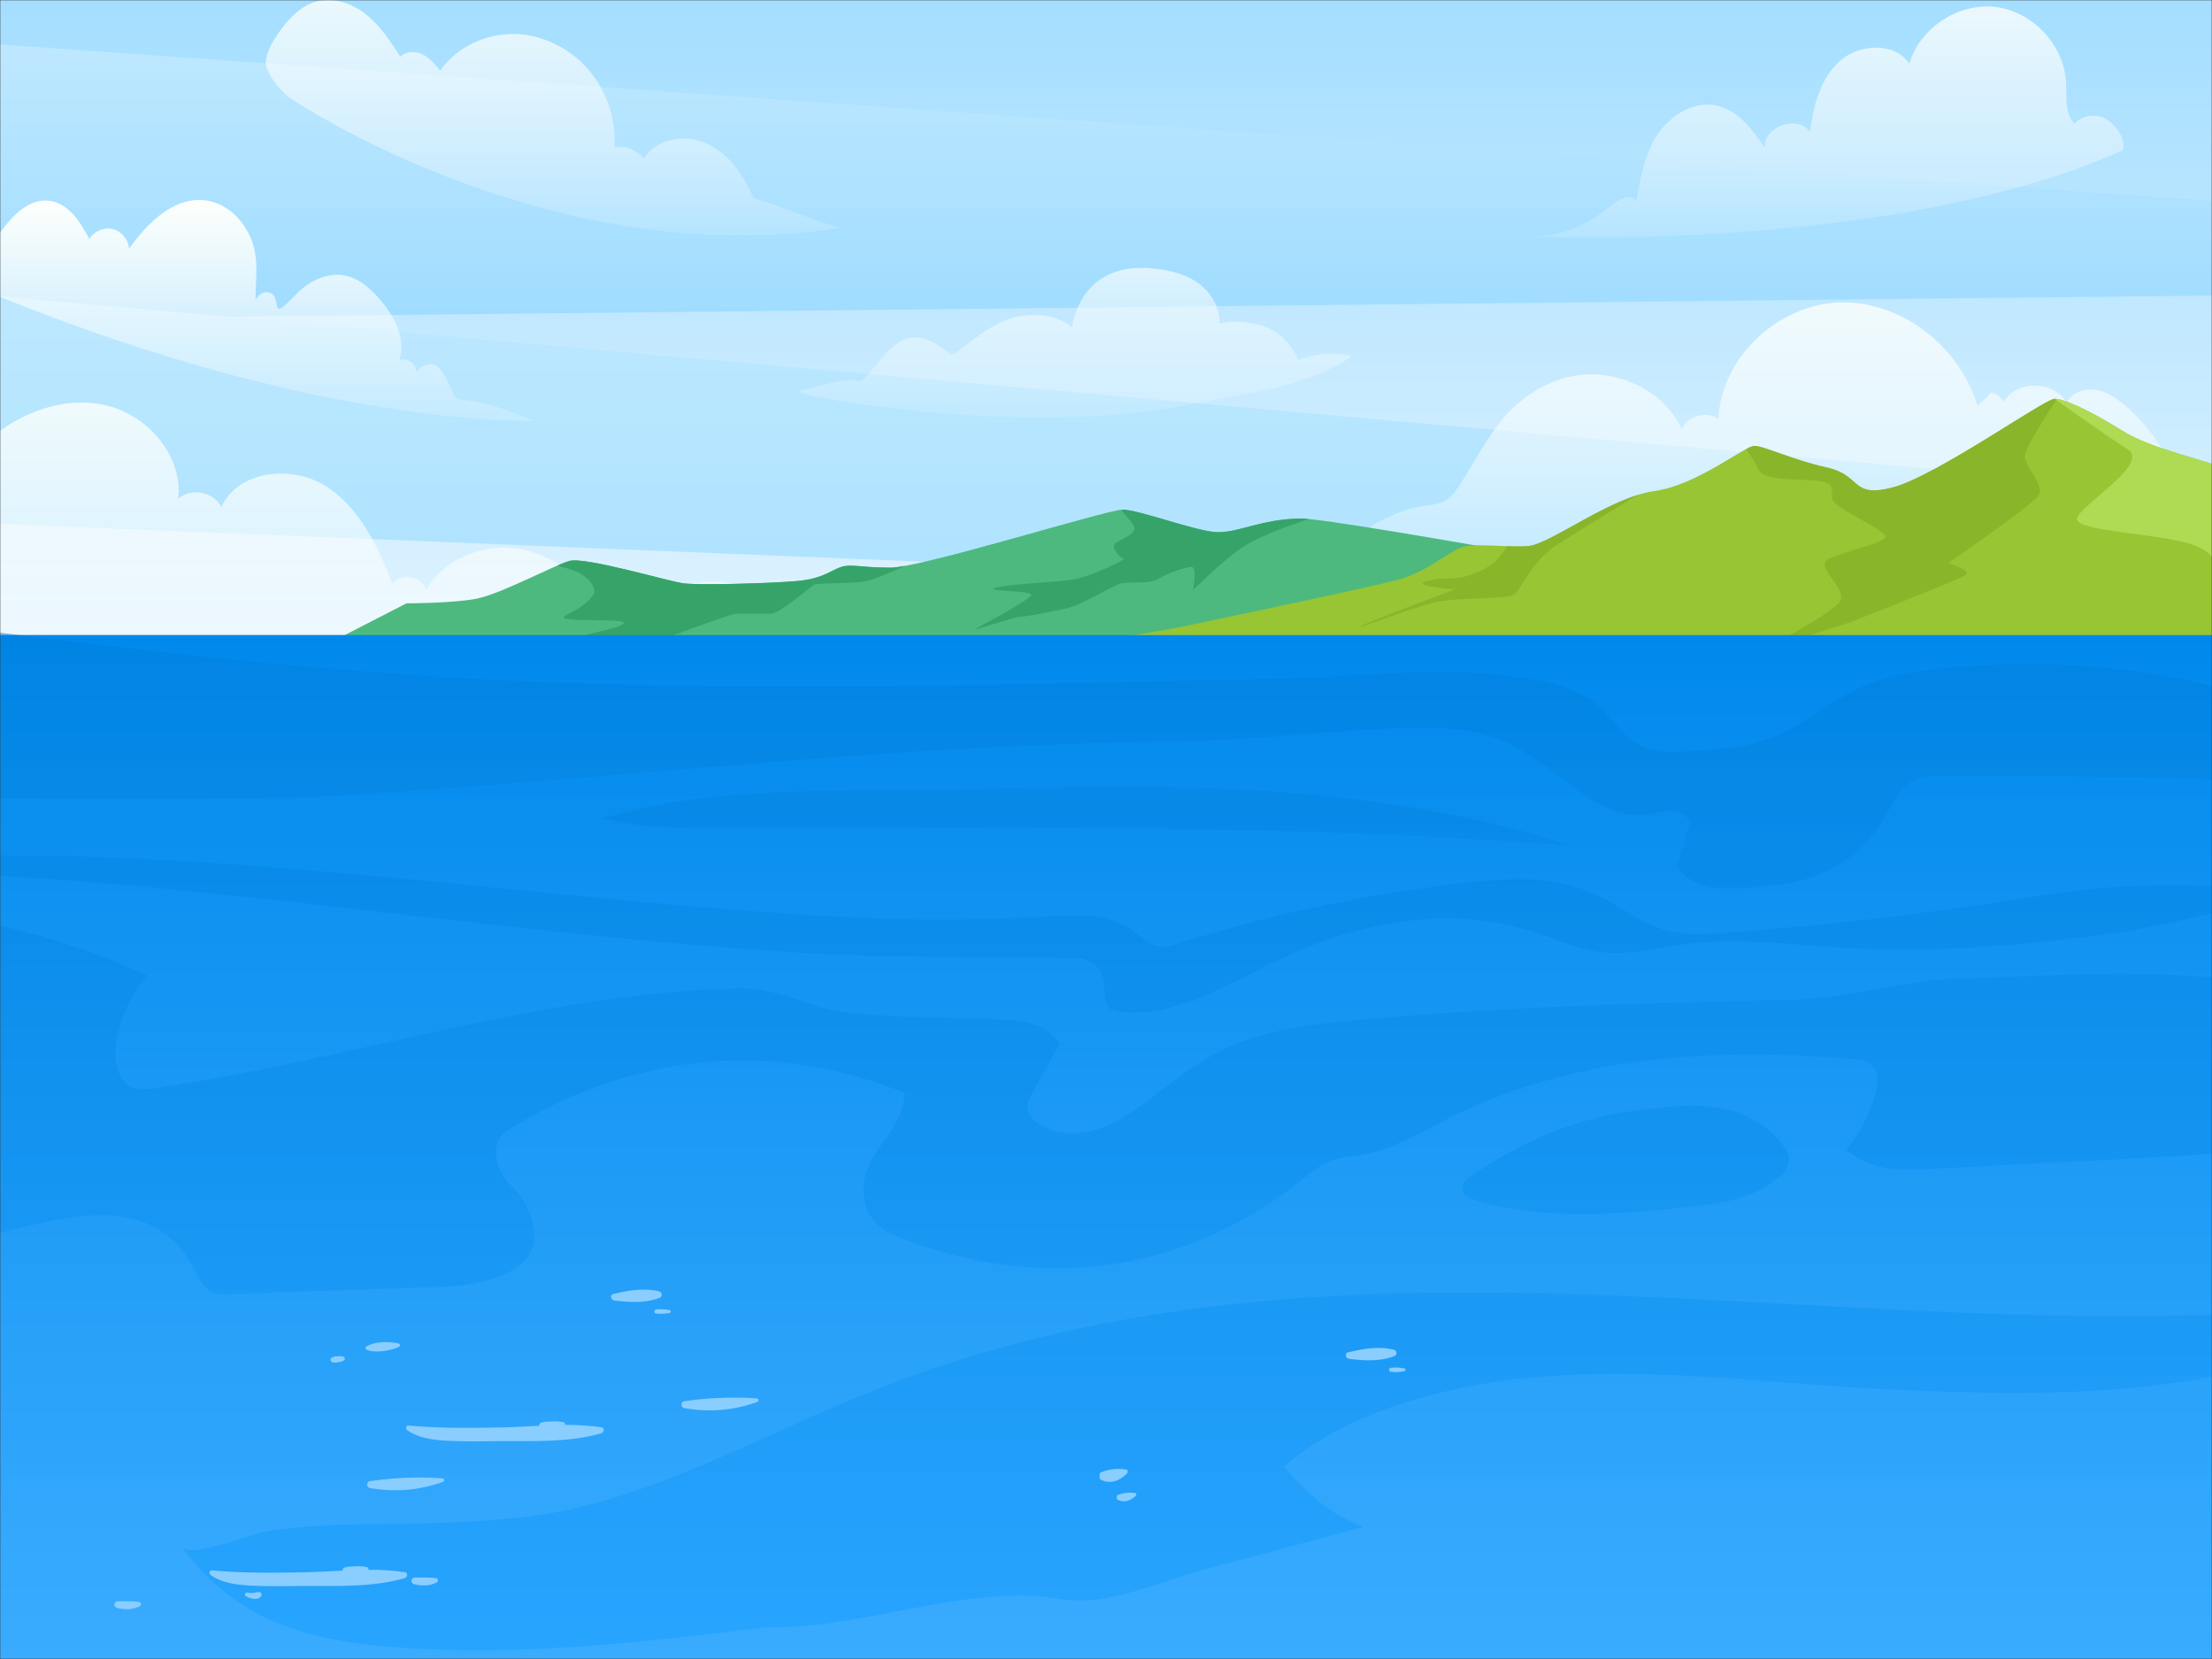<svg width="1024" height="768" fill="none" xmlns="http://www.w3.org/2000/svg"><rect width="100%" height="100%" fill="#333333" stroke="none"/><mask id="a" style="mask-type:alpha" maskUnits="userSpaceOnUse" x="0" y="0" width="1024" height="768"><path fill="#D9D9D9" d="M0 0h1024v768H0z"/></mask><g mask="url(#a)"><path fill="url(#b)" d="M0 0h1024v294H0z"/><path d="m1060 95.5-1075.5-76-7 128.5L1053 136.5l7-41Z" fill="url(#c)"/><path d="M1061.5 232-41 133.5l-8.5 107 1099.5 45 11.5-53.5Z" fill="url(#d)"/><path opacity=".8" d="M684.474 210.199c4.062-6.725 8.307-13.319 13.626-18.977 8.244-8.772 19.054-15.228 30.946-17.253 19.505-3.323 41.182 6.629 49.454 24.756 2.77-6.146 11.442-8.605 16.981-4.814 1.363-28.656 27.856-53.066 56.284-53.888 28.429-.822 55.422 20.365 63.701 47.811l6.416-6.109c2.381.527 4.498 2.163 5.62 4.347 6.047-10.238 23.576-9.933 29.269.51 2.247-4.778 8.182-6.907 13.364-6.106 5.183.801 9.71 3.929 13.715 7.342 24.96 21.264 36.01 57.762 27.09 89.466-1.18 4.176-71.002 3.739-78.606 4.06a4132.77 4132.77 0 0 1-247.735 2.995c-30.354-.543-62.579 1.238-92.599-2.992 8.734-14.885 24.883-26.879 39.261-35.689 7.657-4.692 16.028-9.096 24.889-10.911 7.748-1.576 12.922-.493 17.92-7.759 3.693-5.37 6.983-11.126 10.404-16.789Z" fill="url(#e)"/><path opacity=".8" d="M-5.893 204.281c14.78-13.348 35.596-21.158 54.99-16.629 19.393 4.53 35.589 23.418 33.437 43.217 5.84-5.21 16.453-3.184 19.96 3.814 7.666-16.958 32.551-19.598 48.283-9.655 15.732 9.942 24.171 27.965 30.88 45.326 3.836-5.402 13.942-3.567 15.632 2.84 8.344-14.796 27.111-22.104 43.808-18.98 16.697 3.125 30.849 15.464 38.438 30.662l23.666-9.005c9.723-3.699 19.886-7.461 30.238-6.424 18.84 1.889 32.509 18.953 40.341 36.192 1.825 4.018 3.702 8.401 7.516 10.619 2.775 1.612 6.114 1.791 9.287 2.272 17.925 2.725 33.415 17.392 37.113 35.141C322 381.05 210.175 360.194 101.388 369.509c-38.18 3.269-75.926 10.26-113.822 15.937-7.07 1.06-14.571 2.024-21.148-.783-12.04-5.141-15.867-20.741-13.948-33.693 1.92-12.951 7.88-25.117 9.087-38.155 1.91-20.658-7.029-39.941.758-59.885 6.808-17.441 17.838-36.046 31.792-48.649Z" fill="url(#f)"/><path opacity=".66" d="M600.928 166.715s-4.432-12.41-16.842-15.956c-12.41-3.545-19.502-.886-19.502-.886s1.774-23.048-31.911-25.707c-33.684-2.659-36.344 27.479-36.344 27.479s-7.977-7.979-23.933-5.318c-15.956 2.659-29.252 18.614-31.912 17.729-2.659-.887-11.523-10.638-21.273-7.092-9.751 3.546-17.728 19.502-21.274 19.502-3.546 0-1.772-2.659-27.479 4.433-6.508 1.795 57.618 12.409 109.918 12.409 52.298 0 68.254-6.205 99.28-11.523 31.024-5.318 46.093-16.842 46.093-16.842s-11.524-3.546-24.821 1.772Z" fill="url(#g)"/><path opacity=".8" d="M709 109.569s167.784 7.488 273.578-39.938c1.898-5.026-2.96-11.667-7.55-14.462-4.591-2.794-11.114-1.84-14.712 2.15-4.659-4.943-3.509-12.711-3.911-19.49-1.023-17.212-15.603-32.623-32.74-34.61-17.139-1.984-34.859 9.685-39.794 26.207-6.831-10.028-23.082-9.246-32.137-1.166-9.054 8.08-12.362 20.756-13.798 32.802-5.738-8.07-21.431-2.68-20.993 7.21-5.676-8.251-12.247-17.133-22.014-19.36-10.639-2.425-21.67 4.32-27.643 13.447-5.972 9.128-7.988 20.201-9.875 30.942-2.355-4.473-8.921-.566-12.762 2.722-9.737 8.338-22.828 13.546-35.649 13.546Z" fill="url(#h)"/><path d="M212.492 184.92c-4.899-.442-6.615-25.179-19.839-13.006-.058-3.643-4.37-6.501-7.746-5.137 3.204-9.935-2.372-20.599-9.274-28.433-3.317-3.767-7.072-7.284-11.628-9.39-7.253-3.355-15.007-1.535-21.476 2.672-4.363 2.823-7.212 6.931-11.138 10.139-4.71 3.847-2.289-3.051-5.216-5.544-1.244-1.06-3.113-1.221-4.619-.59-1.4.586-2.425 1.805-3.222 3.051-.155-9.621 1.728-18.301-1.981-27.778-3.483-8.901-11.157-16.566-20.596-18.05-14.732-2.314-27.428 10.123-36.031 22.304-.214-4.207-3.421-8.087-7.511-9.089-4.092-1.004-8.73.954-10.865 4.585-4.098-7.661-9.328-16.175-17.896-17.615-10.826-1.821-19.433 8.536-25.483 17.693-2.62-6.744-13.521-7.056-17.7-1.15-4.18 5.907 1.525 17.963 7.201 22.449 0 0 136.849 61.885 260.058 62.825-11.716-4.828-22.417-8.798-35.038-9.936Z" fill="url(#i)"/><path opacity=".8" d="M134.316 45.42S253.895 126.67 389 105.472c-13.574-3.49-26.558-10.176-40.131-13.666-4.411-10.248-11.024-20.229-21.1-25.092-10.075-4.864-24.093-2.784-29.786 6.815-3.011-4.124-8.498-6.295-13.531-5.352.763-11.969-2.947-24.17-10.248-33.708-8.286-10.823-21.328-18.101-34.983-18.706-13.656-.605-27.604 5.755-35.453 16.897-2.338-2.866-4.779-5.816-8.098-7.461-3.319-1.647-7.782-1.615-10.319 1.076-4.496-6.973-9.1-14.071-15.546-19.315-6.445-5.243-15.156-8.42-23.2-6.29-7.485 1.984-13.113 8.092-17.55 14.414-2.794 3.98-5.356 8.315-6.016 13.127-.659 4.809 7.175 14.58 11.277 17.21Z" fill="url(#j)"/><path d="M602.3 240.066c-18.59 0-29.95 7.23-40.279 6.197-10.327-1.033-35.115-10.329-42.345-10.329-7.23 0-92.952 26.853-107.411 26.853-14.459 0-18.59-2.065-23.755 0-5.164 2.066-8.262 5.165-19.623 6.197-11.36 1.033-45.443 2.066-52.672 1.033-7.23-1.033-45.443-12.393-52.673-10.328-7.23 2.065-32.017 15.491-43.378 17.557-11.36 2.066-32.016 2.066-32.016 2.066L152 297.902s647.327-3.557 737.402-.769c-19.65-4.394-59.886-18.854-59.886-18.854-5.164 0-208.625-38.213-227.216-38.213Z" fill="#4DB97E"/><path d="M899.746 297.902c.298-.298-3.345-.553-10.346-.769 5.534 1.237 9.438 1.677 10.346.769Z" fill="#6BA7AC"/><path d="M388.51 262.786c-5.165 2.066-8.263 5.164-19.623 6.197-11.361 1.033-45.444 2.066-52.673 1.033-7.23-1.033-45.443-12.393-52.673-10.328-1.318.376-3.225 1.134-5.523 2.128 3.343.92 6.459 1.798 8.335 2.601 6.889 2.951 8.857 7.38 8.857 9.348 0 1.968-4.428 6.887-12.793 10.824-8.364 3.936 22.634 1.477 26.078 3.445 3.445 1.968-22.141 6.396-26.569 8.364-1.107.492.93.791 4.682.935 5.877-.027 11.924-.055 18.122-.082 10.587-.315 21.276-1.001 23.447-1.836 4.771-1.835 30.505-11.316 32.474-11.316h16.237c3.936 0 18.205-12.3 19.682-13.285 1.476-.984 12.792-.493 22.633-1.476 3.768-.377 11.505-3.569 19.865-7.39-2.942.536-5.274.838-6.801.838-14.462 0-18.593-2.064-23.757 0ZM562.021 246.262c-10.327-1.033-35.114-10.329-42.344-10.329-.159 0-.369.018-.603.043 2.128 3.141 6.38 7 6.086 8.76-.492 2.952-4.428 3.936-8.364 6.396-3.936 2.461 3.445 7.873 3.445 7.873s-14.269 7.873-24.109 9.348c-9.841 1.477-23.617 1.477-33.95 3.445-10.332 1.968 14.761 1.476 15.253 3.444.492 1.968-23.124 14.27-25.585 15.745-2.46 1.476 17.714-5.412 20.173-5.412 2.459 0 14.761-2.461 21.65-3.936 6.889-1.477 20.173-9.841 24.601-11.316 4.428-1.477 13.285.492 18.205-2.461 4.92-2.952 11.316-4.92 14.761-5.412 3.444-.493.984 10.824.984 10.824s15.253-15.253 24.11-20.665c6.352-3.882 18.27-8.769 29.587-12.316-1.557-.149-2.78-.227-3.619-.227-18.592 0-29.952 7.228-40.281 6.196Z" fill="#36A468"/><path d="M1077.48 241.874c-16.35-12.723-22.72-15.449-40.89-22.72-18.18-7.27-39.987-10.904-54.526-19.992-14.54-9.087-26.354-14.54-30.898-14.54-4.544 0-54.526 35.441-74.518 40.894-19.993 5.453-14.54-5.453-30.898-9.087-16.358-3.635-29.08-9.996-33.624-9.996-4.544 0-26.353 18.175-46.346 20.902-19.993 2.726-48.164 24.537-58.161 25.446-9.996.909-25.446-1.818-31.807.909-6.36 2.726-15.448 10.904-28.171 14.539-12.722 3.636-104.507 22.72-104.507 22.72l-37.259 6.362 617.955-3.636s-29.99-39.078-46.35-51.801Z" fill="#97C534"/><path d="M952.197 184.703a7.955 7.955 0 0 0-1.031-.08c-4.544 0-54.526 35.441-74.518 40.894-19.993 5.453-14.54-5.453-30.898-9.087-16.358-3.635-29.08-9.996-33.624-9.996-.78 0-2.079.544-3.778 1.446 1.871 2.978 4.323 6.104 5.339 8.899 2.338 6.429 19.873 4.676 28.056 5.845 8.183 1.169 5.845 3.506 6.429 8.183.585 4.676 26.887 15.197 24.549 18.119-2.337 2.922-19.288 6.43-26.302 9.936-7.014 3.508 10.522 14.613 4.677 20.458-4.164 4.165-16.338 11.294-25.109 16.107l7.808-.045a2184.18 2184.18 0 0 0 22.562-7.294c1.753-.585 49.098-19.29 53.189-21.627 4.092-2.338-7.598-5.846-7.598-5.846s37.408-25.717 41.499-30.978c4.092-5.261-7.598-14.028-5.845-19.874 1.319-4.401 10.257-18.405 14.595-25.06Z" fill="#89B52A"/><path d="M1077.48 241.874c-16.35-12.723-22.72-15.449-40.89-22.72-18.18-7.27-39.987-10.904-54.526-19.992-14.54-9.087-26.354-14.54-30.898-14.54 0 0 22.674 16.371 33.779 23.386 11.106 7.014-25.133 27.472-23.38 32.731 1.753 5.261 37.993 6.43 52.605 11.105 14.61 4.677 10.52 13.444 20.46 14.613 9.93 1.169 42.67 4.677 49.1 7.599 4.52 2.057-10.93 12.514-17.42 19.954l57.52-.338c0 .002-29.99-39.075-46.35-51.798Z" fill="#AFDA53"/><path d="M697.651 252.863c-2.356 3.932-5.416 8.278-11.971 11.258-12.859 5.845-14.613 2.337-24.549 4.676-9.936 2.338 12.275 4.092 12.275 4.092s-39.161 14.613-43.253 16.951c-4.093 2.337 23.964-8.768 34.485-11.105 10.52-2.338 32.731-1.169 36.239-3.507 3.507-2.338 7.599-15.197 20.458-23.38 10.236-6.513 29.346-18.204 36.723-22.706-18.945 5.984-41.676 22.842-50.44 23.639-2.967.268-6.419.216-9.967.082Z" fill="#89B52A"/><path fill="url(#k)" d="M0 294h1024v475H0z"/><path opacity=".5" d="M1160.14 361.775c14.7-.115 29.38 1.892 43.86 5.996-44.1 4.704-88.26 7.514-132.45 8.429-5.49.104-11.32 0-15.96-4.901-2.32-2.468-4.24-6.065-6.75-7.925-2.31-1.404-4.77-2.042-7.24-1.877a3167.944 3167.944 0 0 0-143.443-2.381c-5.637 0-11.565.209-16.448 4.988-3.643 3.563-6.294 9.315-9.28 14.32-17.245 29.04-44.191 31.838-68.549 32.898-9.701.417-20.328.261-27.625-10.427a7327.172 7327.172 0 0 0 6.251-20.576c-5.292-7.751-13.289-4.31-20.273-3.268-21.428 3.146-40.57-20.594-61.07-31.49-14.378-7.647-29.672-8.95-44.751-8.689-39.33.729-78.315 6.047-117.796 6.517-41.507.504-82.992 2.519-124.51 5.213-89.901 5.961-179.716 15.398-269.639 20.333-22.225 1.234-267.699 2.59-267.246-6.204 1.509-30.083 10.994-55.125 17.989-83.731 107.653 14.563 215.392 29.144 323.465 35.192 82.896 4.623 165.856 4.223 248.784 2.676 41.938-.782 83.876-1.859 125.814-2.728 39.254-.834 78.897-6.569 118.022.713 10.066 1.859 20.317 4.553 29.219 12.703 5.389 4.936 10.186 11.801 15.866 15.763 7.685 5.37 16.286 4.988 24.596 4.501 15.089-.851 30.341-1.738 44.859-8.689 10.864-5.214 21.093-13.66 31.893-19.117 13.16-6.708 26.945-8.915 40.677-10.427a383.148 383.148 0 0 1 90.99 1.303c28.765 3.841 57.695 11.105 84.395 29.544 10.78 7.456 21.3 16.771 32.72 20.855 14.14 5.109 28.8 1.981 43.25.869 3.48-.232 6.94-.359 10.38-.383Zm-881.053 17.119c24.284 5.787 50.378 4.779 75.071 4.744 124.499-.209 249.171-2.068 373.433 7.942-88.23-28.623-181.936-29.266-273.842-26.294-55.875 1.79-120.544-3.007-174.629 13.608h-.033Zm814.403 36.043c-47.9-3.875-96.572-8.828-144.309-.99a1692.94 1692.94 0 0 1-150.895 17.882c-9.852.713-19.822 1.339-29.49-1.911-9.872-3.32-19.109-10.549-28.788-15.224-19.595-9.489-40.386-8.29-60.746-6.083-44.504 4.853-88.78 14.139-132.573 27.806-4.311 1.373-8.902 2.781-13.214.974-2.899-1.217-5.518-3.824-8.234-5.892-11.404-8.689-24.424-8.133-36.927-7.421-29.715 1.738-58.859 2.242-88.489.852-172.452-8.064-345.529-44.177-516.773-21.723 162.072-4.519 319.348 27.024 481.356 37.433 44.342 2.868 88.489 2.225 132.852 2.92 5.292 0 11.856 1.738 13.495 10.236.711 3.771.215 8.342 1.735 11.366 1.196 2.381 3.234 2.902 5.066 3.146 26.008 3.58 51.272-13.156 76.439-24.887 38.069-17.778 78.444-24.33 117.181-11.661 9.496 3.128 18.894 7.403 28.541 8.828 13.914 2.051 27.872-1.911 41.809-3.649 23.302-2.92 46.691.33 70.058 1.738 41.82 2.554 83.682-.765 125.383-6.5 38.223-5.231 78.263-20.316 116.553-17.24h-.03Zm-891.359 62.564c-43.771 9.541-87.563 20.212-131.355 26.416-4.764.66-10.034 1.043-13.774-3.963-9.41-12.599 1.185-36.982 11.123-48.365-99.19-45.282-204.615-40.314-301.995 14.233-4.312 2.433-8.903 5.214-11.856 11.071-5.551 10.827-3.514 28.501 2.155 39.033 5.67 10.531 14.012 15.641 22.085 20.159 19.81 11.122 41.367 26.746 61.36 34.636 21.643 8.533 45.592-18.752 67.828-16.805 15.09 1.32 29.155 12.599 43.964 17.378 33.499 10.932 67.817-11.609 101.887-8.359 12.934 1.217 26.407 6.952 35.299 22.593 2.338 4.153 4.408 9.019 7.458 11.487 2.76 2.225 5.939 2.173 9 2.068l100.033-3.389c8.321-.278 58.321-3.58 36.829-40.075-2.555-4.345-6.068-6.691-8.849-10.636-2.781-3.945-4.796-10.862-2.953-16.145 1.164-3.371 3.503-4.97 5.669-6.291 58.457-35.475 122.247-41.248 182.799-16.545-1.261 19.725-20.791 27.65-19.013 47.253 1.078 11.47 8.925 16.632 15.618 19.273 61.608 24.331 128.369 19.778 185.817-25.234 4.893-3.84 9.775-7.994 15.089-10.027 4.548-1.738 9.248-1.86 13.893-2.624 14.529-2.381 28.379-11.088 42.413-17.953 60.002-29.37 125.027-31.403 187.013-26.311 3.697.312 8.256 1.738 9.28 7.751.593 3.475-.323 7.125-1.369 10.288-3.123 9.467-7.547 17.659-12.934 23.948 11.856 9.941 25.631 9.489 38.802 8.794l86.376-4.38c59.937-3.093 120.887-6.482 177.837-38.563 9.09-5.127 18.67-11.801 23.72-25.53-13.52-10.184-28.71-11.505-43.49-12.634a6974.23 6974.23 0 0 0-131.77-8.69c-32.332-1.738-64.602.817-96.894 1.512-27.689.608-53.805 9.454-81.106 10.01-67.256 1.356-134.545 3.285-201.726 9.524-23.647 2.19-47.65 5.057-69.896 18.839-12.665 7.855-24.542 19.116-37.325 26.45-12.783 7.334-27.129 10.427-39.578 1.634-1.962-1.391-4.171-3.945-3.934-7.525.247-1.867.85-3.562 1.724-4.849l13.204-23.826c-7.136-9.75-17.041-10.619-26.235-11.053-23.916-1.13-48.049-.765-71.923-3.389-17.062-1.86-31.709-11.314-49.245-11.07-47.231.66-94.245 9.645-141.034 19.864l-.021.017Zm201.779 166.42c234.481-93.655 480.505-7.751 720.44-44.212-79.27 47.635-164.488 47.357-247.48 43.586-79.231-3.615-166.373-19.742-244.127 12.478-13.301 5.387-26.197 13.102-38.457 23.01 10.905 13.544 23.498 23.124 36.916 28.084l-72.937 19.516c-21.556 5.77-45.193 17.379-67.03 13.903-45.182-7.403-90.86 14.095-136.247 13.017-59.421 7.143-119.024 14.285-178.488 8.689-32.561-3.006-66.933-11.122-92.262-45.793 4.02 5.509 33.844-6.691 40.031-7.49a359.923 359.923 0 0 1 42.908-3.059c25.102-.295 49.58-.486 74.639-3.25 55.411-6.047 108.408-37.016 162.116-58.497l-.022.018Zm276.085-98.799c-1.358.956-2.932 2.433-2.975 4.936 0 3.058 2.155 4.501 3.955 5.039 33.413 10.184 67.709 7.108 101.618 3.476 14.238-1.494 28.918-3.267 41.657-14.146 2.081-1.738 4.409-4.901 3.891-8.69-.363-1.826-1.081-3.416-2.047-4.535-17.698-24.539-47.349-19.725-68.701-17.101-26.684 3.301-52.838 13.781-77.377 31.004l-.021.017Z" fill="url(#l)"/><path d="M645.301 624.847c-6.8-1.79-14.54-.43-21.22 1.19-1.78.43-1.16 2.76.4 3 6.72.83 14.36 1.32 20.82-1.18a1.548 1.548 0 0 0 0-3.01ZM650.191 633.497a20.381 20.381 0 0 0-6.56-.27 1.004 1.004 0 0 0-.574.905 1.005 1.005 0 0 0 .574.905c2.188.262 4.403.167 6.56-.28a.658.658 0 0 0 .335-1.021.658.658 0 0 0-.335-.239ZM184.519 621.927c-4.42-1-10.95-1-14.93 1.42a.849.849 0 0 0 .2 1.54c4.24 1.59 10.66.42 14.73-1.27.68-.29.9-1.48 0-1.69ZM159.209 628.157a5.599 5.599 0 0 0-3-.26 4.264 4.264 0 0 0-2.9.85 1.1 1.1 0 0 0-.299.915 1.112 1.112 0 0 0 .529.805c1 .58 2 .3 3 .14a5.485 5.485 0 0 0 2.79-.93.996.996 0 0 0-.12-1.52ZM204.796 684.352a158.249 158.249 0 0 0-33.63 1.34c-1.58.25-1.53 2.84 0 3.14a65.121 65.121 0 0 0 33.85-2.82.851.851 0 0 0-.22-1.66ZM187.46 727.822a107.314 107.314 0 0 0-17-1.11.832.832 0 0 0-.174-1.044.83.83 0 0 0-.336-.176 18.664 18.664 0 0 0-5.73-.36c-1.74.09-3.6-.08-5.16.77a1 1 0 0 0-.37 1.18c-5.71.28-11.39.63-17 .75-14.59.32-29.06.47-43.59-.86-1.24-.11-1.43 1.57-.58 2.16 5.3 3.69 11.86 4.49 18.18 4.86 8 .46 16 .26 24 .2 15.53-.11 32.65.75 47.68-3.65 1.31-.36 1.53-2.49.08-2.72ZM120.301 737.122c-.93-.3-1.81.14-2.75.21a8.245 8.245 0 0 1-3-.07.907.907 0 0 0-1.069.526.91.91 0 0 0 .369 1.134c1.88 1.07 5.67 2.23 7.09-.14a1.134 1.134 0 0 0 .079-.984 1.143 1.143 0 0 0-.719-.676ZM64.552 741.652c-3.31-.57-6.63-.3-10-.37a1.558 1.558 0 0 0-1.298 2.412c.205.315.517.545.878.648 3.62.85 7.27 1 10.62-.86a.998.998 0 0 0 .28-1.512.995.995 0 0 0-.48-.318ZM350.312 647.352c-11.226-.75-22.5-.301-33.63 1.34-1.58.25-1.53 2.84 0 3.14a65.121 65.121 0 0 0 33.85-2.82.855.855 0 0 0 .462-.354.855.855 0 0 0-.144-1.084.848.848 0 0 0-.538-.222ZM521.703 680.358c-4.098-.763-8.214-.306-12.277 1.365-.577.254-.559 2.891 0 3.197 4.137 2.109 8.401 1.118 12.357-2.871.07-.062.129-.189.168-.361a2.16 2.16 0 0 0 .046-.579 1.693 1.693 0 0 0-.098-.525c-.054-.137-.123-.217-.196-.226ZM525.794 691.239c-2.837-.509-5.686-.204-8.499.909-.4.17-.387 1.928 0 2.132 2.864 1.406 5.816.745 8.555-1.914.048-.041.089-.126.116-.241a1.367 1.367 0 0 0-.036-.736c-.037-.091-.085-.145-.136-.15ZM278.46 660.768a107.55 107.55 0 0 0-17-1.11.828.828 0 0 0-.51-1.22 18.695 18.695 0 0 0-5.73-.36c-1.74.09-3.6-.08-5.16.77a1 1 0 0 0-.37 1.18c-5.71.28-11.39.63-17 .75-14.59.32-29.06.47-43.59-.86-1.24-.11-1.43 1.57-.58 2.16 5.3 3.69 11.86 4.49 18.18 4.86 8 .46 16 .26 24 .2 15.53-.11 32.65.75 47.68-3.65 1.31-.36 1.53-2.49.08-2.72ZM202.036 730.652c-3.31-.57-6.63-.3-10-.37a1.556 1.556 0 0 0-1.537 1.348 1.56 1.56 0 0 0 1.117 1.712c3.62.85 7.27 1 10.62-.86a1 1 0 0 0-.2-1.83ZM305.168 597.847c-6.8-1.79-14.54-.43-21.22 1.19-1.78.43-1.16 2.76.4 3 6.72.83 14.36 1.32 20.82-1.18a1.55 1.55 0 0 0 0-3.01ZM310.058 606.497a20.381 20.381 0 0 0-6.56-.27 1.002 1.002 0 0 0 0 1.81c2.188.262 4.403.167 6.56-.28a.658.658 0 0 0 .335-1.021.658.658 0 0 0-.335-.239Z" fill="#8ACEFF"/></g><defs><linearGradient id="b" x1="422.5" y1="0" x2="422.5" y2="311" gradientUnits="userSpaceOnUse"><stop stop-color="#A4DEFF"/><stop offset="1" stop-color="#E2F4FF"/></linearGradient><linearGradient id="c" x1="518.75" y1="19.5" x2="518.75" y2="148" gradientUnits="userSpaceOnUse"><stop stop-color="#BEE8FF"/><stop offset="1" stop-color="#9FDCFF"/></linearGradient><linearGradient id="d" x1="506" y1="133.5" x2="506" y2="285.5" gradientUnits="userSpaceOnUse"><stop stop-color="#BDE8FF"/><stop offset="1" stop-color="#ADE2FF"/></linearGradient><linearGradient id="e" x1="803" y1="140" x2="803" y2="285" gradientUnits="userSpaceOnUse"><stop stop-color="#FDFFFC"/><stop offset="1" stop-color="#fff" stop-opacity=".18"/></linearGradient><linearGradient id="f" x1="189.848" y1="186.36" x2="189.848" y2="386.506" gradientUnits="userSpaceOnUse"><stop stop-color="#FDFFFC"/><stop offset="1" stop-color="#fff" stop-opacity=".18"/></linearGradient><linearGradient id="g" x1="497.875" y1="124" x2="497.875" y2="193.308" gradientUnits="userSpaceOnUse"><stop stop-color="#FDFFFC"/><stop offset="1" stop-color="#fff" stop-opacity=".18"/></linearGradient><linearGradient id="h" x1="846" y1="3" x2="846" y2="110" gradientUnits="userSpaceOnUse"><stop stop-color="#FDFFFC"/><stop offset="1" stop-color="#fff" stop-opacity=".18"/></linearGradient><linearGradient id="i" x1="113.181" y1="92.575" x2="113.181" y2="194.856" gradientUnits="userSpaceOnUse"><stop stop-color="#FDFFFC"/><stop offset="1" stop-color="#fff" stop-opacity=".18"/></linearGradient><linearGradient id="j" x1="256" y1="0" x2="256" y2="109" gradientUnits="userSpaceOnUse"><stop stop-color="#FDFFFC"/><stop offset="1" stop-color="#fff" stop-opacity=".18"/></linearGradient><linearGradient id="k" x1="512" y1="294" x2="512" y2="769" gradientUnits="userSpaceOnUse"><stop stop-color="#0089EC"/><stop offset="1" stop-color="#3AACFF"/></linearGradient><linearGradient id="l" x1="477.5" y1="279" x2="477.5" y2="764" gradientUnits="userSpaceOnUse"><stop stop-color="#007ED9"/><stop offset="1" stop-color="#179EFF"/></linearGradient></defs></svg>